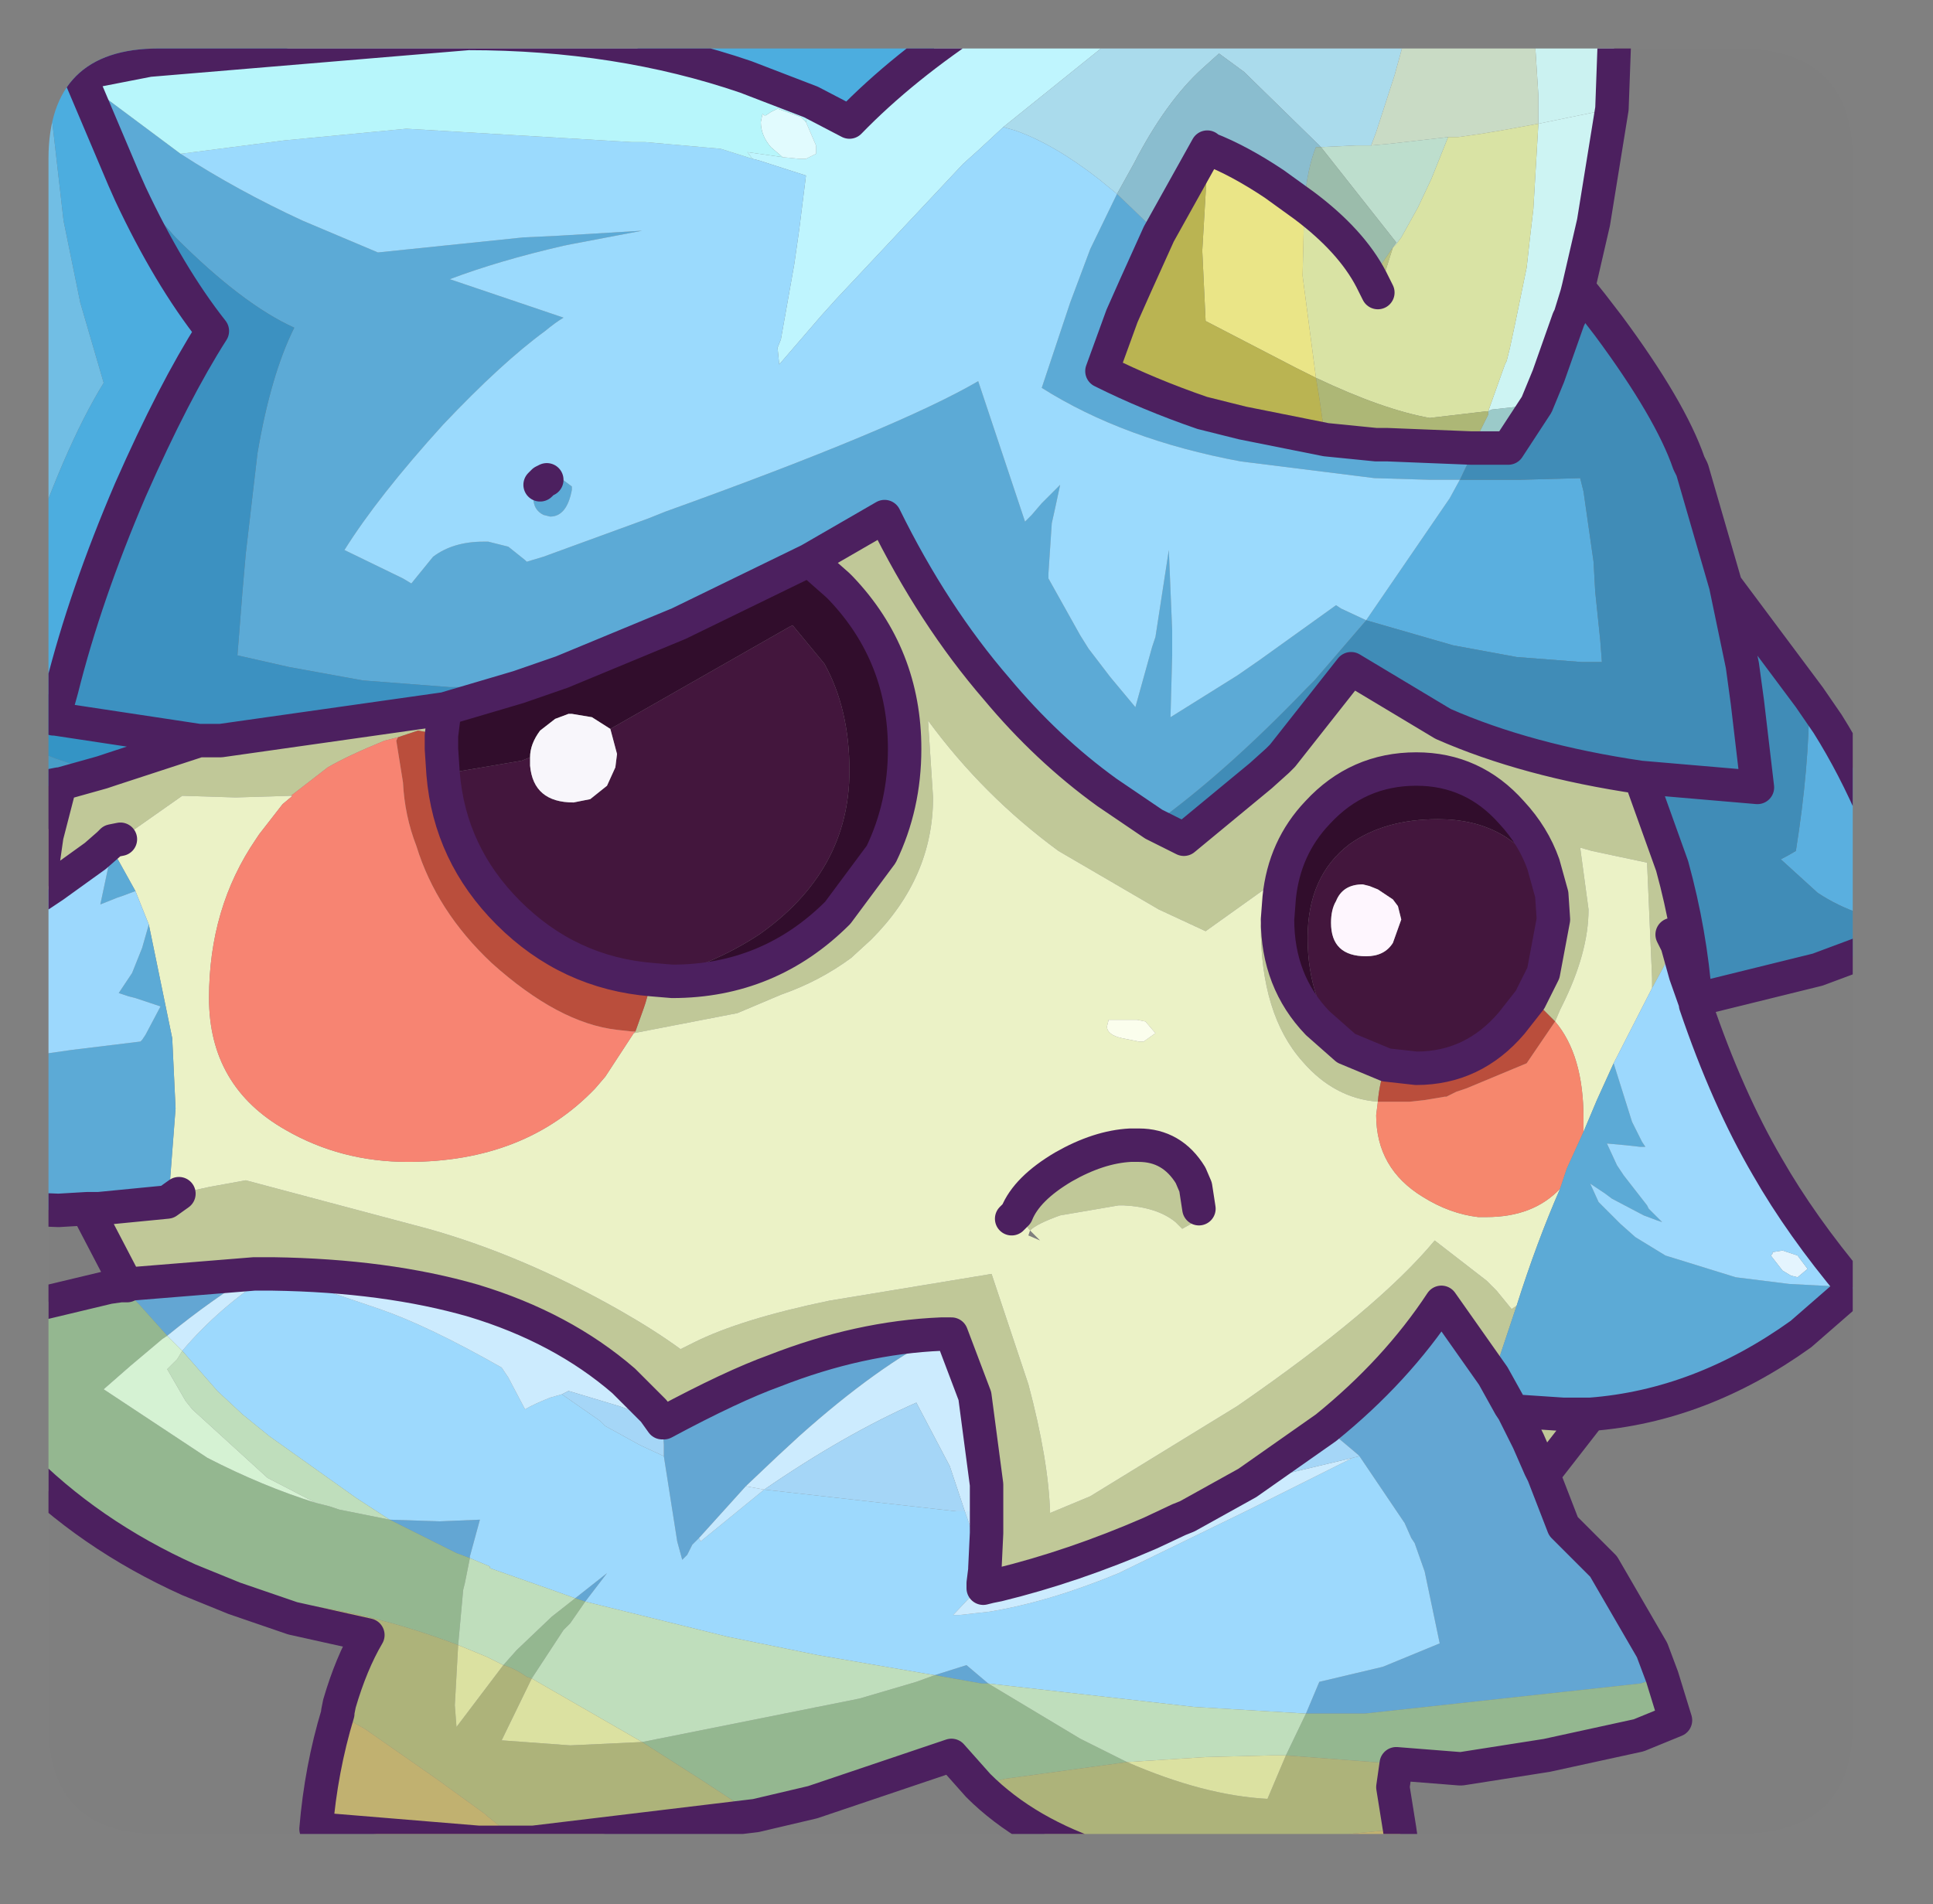 <?xml version="1.0" encoding="UTF-8" standalone="no"?>
<svg xmlns:ffdec="https://www.free-decompiler.com/flash" xmlns:xlink="http://www.w3.org/1999/xlink" ffdec:objectType="frame" height="56.95px" width="57.8px" xmlns="http://www.w3.org/2000/svg">
  <rect width="100%" height="100%" fill="#808080" stroke="none"/>
  <g transform="matrix(1.0, 0.0, 0.0, 1.0, 1.45, 1.45)">
    <clipPath id="clipPath0" transform="matrix(1.0, 0.0, 0.0, 1.0, 0.0, 0.0)">
      <path d="M50.5 0.0 Q53.95 0.0 53.95 3.3 L53.95 50.15 Q53.95 53.4 50.5 53.4 L3.3 53.4 Q0.0 53.4 0.0 50.15 L0.0 3.3 Q0.0 0.0 3.3 0.0 L50.5 0.0" fill="#000000" fill-rule="evenodd" stroke="none"/>
    </clipPath>
    <g clip-path="url(#clipPath0)">
      <use ffdec:characterId="2" height="56.95" transform="matrix(1.0, 0.0, 0.0, 1.0, -1.45, -1.45)" width="57.8" xlink:href="#shape1"/>
    </g>
    <use ffdec:characterId="3" height="53.4" transform="matrix(1.0, 0.0, 0.0, 1.0, 0.0, 0.0)" width="53.95" xlink:href="#shape2"/>
  </g>
  <defs>
    <g id="shape1" transform="matrix(1.0, 0.0, 0.0, 1.0, 1.45, 1.45)">
      <path d="M52.65 19.4 L53.2 20.2 Q54.8 22.75 55.75 26.2 54.1 26.05 52.9 25.25 L51.8 24.25 Q52.0 24.15 52.25 24.0 52.65 21.5 52.65 19.4 M42.2 12.9 L43.05 12.9 44.0 12.9 45.8 12.85 45.9 13.25 46.2 15.35 46.25 16.25 46.4 17.7 46.45 18.35 45.85 18.35 43.9 18.2 42.0 17.85 39.4 17.1 41.9 13.45 42.2 12.9" fill="#5ab0e0" fill-rule="evenodd" stroke="none"/>
      <path d="M45.75 7.15 L46.15 7.65 46.65 8.3 Q48.5 10.8 49.05 12.4 L49.1 12.5 49.15 12.6 50.15 16.05 52.65 19.4 Q52.65 21.5 52.25 24.0 52.0 24.15 51.8 24.25 L52.9 25.25 Q54.1 26.05 55.75 26.2 L55.85 26.45 52.9 27.55 49.25 28.45 Q49.1 26.45 48.55 24.45 L47.6 21.8 Q44.2 21.3 41.7 20.2 L38.95 18.55 36.9 21.15 36.75 21.3 36.25 21.75 33.95 23.65 33.05 23.2 Q35.2 21.65 37.6 19.15 L37.85 18.9 39.4 17.1 42.0 17.85 43.9 18.2 45.85 18.35 46.45 18.35 46.4 17.7 46.25 16.25 46.2 15.35 45.9 13.25 45.8 12.85 44.0 12.9 43.05 12.9 42.2 12.9 42.65 11.95 43.55 11.95 43.65 11.95 44.5 10.65 44.85 9.8 45.45 8.1 45.5 8.0 45.7 7.35 45.75 7.15 M50.15 16.05 L50.65 18.45 50.8 19.55 51.1 22.1 47.6 21.8 51.1 22.1 50.8 19.55 50.65 18.45 50.15 16.05" fill="#408db8" fill-rule="evenodd" stroke="none"/>
      <path d="M49.25 28.45 L49.25 28.55 48.95 27.7 48.7 26.8 48.55 27.0 47.95 28.1 47.95 27.8 47.8 24.35 46.15 24.0 45.8 23.9 46.05 25.75 Q46.05 27.05 45.25 28.65 L45.2 28.75 45.05 29.1 44.85 28.9 44.7 28.75 44.3 28.45 44.7 27.65 45.0 26.05 44.95 25.3 44.7 24.4 Q44.4 23.55 43.75 22.85 42.6 21.55 40.9 21.55 39.15 21.55 37.95 22.85 36.95 23.9 36.8 25.4 L36.75 26.05 Q36.75 27.9 37.95 29.15 L38.8 29.9 40.0 30.4 Q39.8 30.9 39.75 31.5 38.45 31.4 37.5 30.3 36.25 28.9 36.25 26.25 L36.35 25.15 34.6 26.4 33.2 25.75 30.2 24.0 Q27.95 22.35 26.3 20.1 L26.45 22.4 Q26.45 24.8 24.6 26.65 L24.0 27.2 Q23.05 27.9 21.9 28.3 L20.6 28.85 17.5 29.45 17.55 29.4 17.8 28.7 17.85 28.55 18.05 27.85 18.65 27.9 Q21.55 27.9 23.6 25.85 L24.9 24.1 Q25.6 22.65 25.6 20.95 25.6 18.15 23.7 16.15 L23.6 16.05 22.75 15.3 25.0 14.0 Q26.45 16.95 28.35 19.15 29.85 20.95 31.65 22.25 L33.05 23.2 33.95 23.65 36.25 21.75 36.75 21.3 36.9 21.15 38.95 18.55 41.7 20.2 Q44.2 21.3 47.6 21.8 L48.55 24.45 Q49.1 26.45 49.25 28.45 M46.1 40.85 L44.7 42.65 44.6 42.45 44.25 41.65 43.8 40.75 45.3 40.85 45.75 40.85 46.1 40.85 M2.35 37.0 L1.15 34.7 1.5 34.7 3.55 34.5 3.9 34.25 3.55 34.5 3.6 34.3 3.9 34.25 4.8 34.05 5.9 33.85 11.35 35.3 Q14.2 36.1 17.1 37.75 18.15 38.35 18.9 38.9 L19.3 38.7 Q20.7 38.0 23.35 37.45 L28.2 36.65 29.3 39.95 Q29.9 42.2 29.95 43.8 L31.15 43.3 35.55 40.6 Q39.75 37.7 41.45 35.65 L43.0 36.85 43.3 37.15 43.75 37.7 43.9 37.6 43.2 39.7 41.65 37.5 Q40.3 39.55 38.2 41.25 L35.85 42.9 34.05 43.9 33.8 44.0 32.95 44.4 Q30.65 45.4 28.4 45.95 L28.15 46.0 27.95 46.05 27.95 45.9 28.0 45.5 28.0 45.45 28.05 44.4 28.05 43.75 28.05 42.95 27.7 40.3 27.0 38.45 26.7 38.45 Q24.25 38.55 21.7 39.55 20.45 40.0 18.4 41.1 L18.35 41.1 18.1 40.75 17.2 39.85 Q15.35 38.25 12.7 37.45 10.1 36.7 6.7 36.65 L6.65 36.65 6.35 36.65 6.15 36.65 2.45 36.95 2.35 37.0 M-0.3 25.3 L-0.05 23.55 0.35 22.0 1.6 21.65 1.9 21.55 4.5 20.7 5.15 20.7 11.85 19.75 11.75 20.55 11.6 20.5 11.05 20.4 10.45 20.6 10.05 20.7 Q8.95 21.15 8.35 21.5 L7.25 22.35 5.6 22.4 4.0 22.35 2.15 23.65 1.8 23.85 1.8 23.8 1.9 23.7 2.15 23.65 1.9 23.7 1.8 23.8 1.4 24.15 -0.15 25.15 -0.3 25.3 M48.55 26.5 L48.7 26.8 48.55 26.5 M28.95 34.85 Q29.25 34.1 30.35 33.45 31.4 32.85 32.35 32.8 L32.6 32.8 Q33.6 32.8 34.15 33.7 L34.4 34.7 34.45 35.0 34.35 35.05 33.9 35.3 33.7 35.1 Q33.15 34.65 32.15 34.6 L32.0 34.6 30.25 34.9 Q29.55 35.15 29.35 35.35 L28.95 34.85" fill="#c1c999" fill-rule="evenodd" stroke="none"/>
      <path d="M-0.3 25.35 L-0.3 25.3 -0.15 25.15 1.4 24.15 0.15 25.05 -0.3 25.35 M45.05 29.1 L45.2 28.75 45.25 28.65 Q46.05 27.05 46.05 25.75 L45.8 23.9 46.15 24.0 47.8 24.35 47.95 27.8 47.95 28.1 46.8 30.35 46.3 31.45 45.9 32.4 45.9 32.0 Q45.9 30.1 45.05 29.1 M45.2 34.1 Q44.5 35.7 43.9 37.6 L43.75 37.7 43.3 37.15 43.0 36.85 41.45 35.65 Q39.75 37.7 35.55 40.6 L31.15 43.3 29.95 43.8 Q29.9 42.2 29.3 39.95 L28.2 36.65 23.35 37.45 Q20.7 38.0 19.3 38.7 L18.9 38.9 Q18.15 38.35 17.1 37.75 14.2 36.1 11.35 35.3 L5.9 33.85 4.8 34.05 3.9 34.25 3.6 34.3 3.8 31.7 3.7 29.6 3.0 26.2 2.6 25.2 2.1 24.3 1.9 23.95 1.8 23.85 2.15 23.65 4.0 22.35 5.6 22.4 7.25 22.35 7.3 22.35 7.0 22.6 6.3 23.5 6.2 23.65 Q4.8 25.7 4.8 28.4 4.8 31.05 7.1 32.35 8.75 33.3 10.75 33.3 14.25 33.3 16.35 31.1 L16.65 30.75 17.5 29.45 20.6 28.85 21.9 28.3 Q23.05 27.9 24.0 27.2 L24.6 26.65 Q26.45 24.8 26.45 22.4 L26.3 20.1 Q27.95 22.35 30.2 24.0 L33.2 25.75 34.6 26.4 36.35 25.15 36.25 26.25 Q36.25 28.9 37.5 30.3 38.45 31.4 39.75 31.5 L39.7 31.9 Q39.7 33.5 41.1 34.35 41.9 34.85 42.75 34.95 L43.0 34.95 Q44.4 34.95 45.2 34.1 M31.7 29.05 L31.65 29.25 Q31.65 29.5 32.1 29.6 L32.6 29.7 32.75 29.7 33.1 29.45 32.8 29.1 32.55 29.05 32.05 29.05 31.9 29.05 31.7 29.05 M34.15 33.7 Q33.6 32.8 32.6 32.8 L32.35 32.8 Q31.4 32.85 30.35 33.45 29.25 34.1 28.95 34.85 L29.35 35.35 Q29.55 35.15 30.25 34.9 L32.0 34.6 32.15 34.6 Q33.15 34.65 33.7 35.1 L33.9 35.3 34.35 35.05 34.45 35.0 34.4 34.7 34.3 34.05 34.15 33.7 M29.35 35.35 L29.3 35.5 29.65 35.65 29.35 35.35 M28.8 35.0 L28.95 34.85 28.85 34.75 28.8 35.0" fill="#ecf3c7" fill-rule="evenodd" stroke="none"/>
      <path d="M44.3 28.45 L44.7 28.75 44.85 28.9 45.05 29.1 44.2 30.35 42.4 31.1 42.1 31.2 41.8 31.35 41.75 31.35 41.15 31.45 40.7 31.5 40.05 31.5 39.75 31.5 Q39.8 30.9 40.0 30.4 L40.9 30.5 Q42.6 30.5 43.75 29.15 L44.3 28.45 M18.05 27.85 L17.85 28.55 17.8 28.7 17.55 29.4 17.45 29.4 17.0 29.35 Q15.25 29.15 13.25 27.35 11.6 25.8 11.0 23.85 10.65 22.95 10.6 21.95 L10.4 20.7 10.45 20.6 11.05 20.4 11.6 20.5 11.75 20.55 11.75 20.95 11.8 21.7 Q12.0 24.1 13.75 25.85 15.55 27.65 18.05 27.85" fill="#bb4e3c" fill-rule="evenodd" stroke="none"/>
      <path d="M45.9 32.4 L45.4 33.5 45.2 34.1 Q44.4 34.95 43.0 34.95 L42.75 34.95 Q41.9 34.85 41.1 34.35 39.7 33.5 39.7 31.9 L39.75 31.5 40.05 31.5 40.7 31.5 41.15 31.45 41.75 31.35 41.8 31.35 42.1 31.2 42.4 31.1 44.2 30.35 45.05 29.1 Q45.9 30.1 45.9 32.0 L45.9 32.4" fill="#f7886d" fill-rule="evenodd" stroke="none"/>
      <path d="M17.55 29.4 L17.5 29.45 16.65 30.75 16.35 31.1 Q14.25 33.3 10.75 33.3 8.75 33.3 7.1 32.35 4.8 31.05 4.8 28.4 4.8 25.7 6.2 23.65 L6.3 23.5 7.0 22.6 7.3 22.35 7.25 22.35 8.35 21.5 Q8.95 21.15 10.05 20.7 L10.45 20.6 10.4 20.7 10.6 21.95 Q10.65 22.95 11.0 23.85 11.6 25.8 13.25 27.35 15.25 29.15 17.0 29.35 L17.45 29.4 17.55 29.4" fill="#f88572" fill-rule="evenodd" stroke="none"/>
      <path d="M31.7 29.05 L31.9 29.05 32.05 29.05 32.55 29.05 32.8 29.1 33.1 29.45 32.75 29.7 32.6 29.7 32.1 29.6 Q31.65 29.5 31.65 29.25 L31.7 29.05" fill="#fcffee" fill-rule="evenodd" stroke="none"/>
      <path d="M0.55 -0.95 L0.05 -0.8 0.0 -0.15 0.05 1.65 0.45 5.15 0.95 7.6 1.65 10.0 Q0.45 11.95 -0.75 15.55 L-0.95 16.15 -0.95 12.85 -0.05 11.4 -0.95 11.1 -0.95 8.95 -0.75 9.0 Q-0.2 9.0 -0.2 8.45 L-0.25 8.2 -0.5 7.95 -0.75 7.85 -0.95 7.95 -0.95 -0.95 0.55 -0.95 M24.65 -0.95 L24.5 -0.85 24.05 -0.45 22.65 -0.95 24.65 -0.95" fill="#71bfe5" fill-rule="evenodd" stroke="none"/>
      <path d="M-0.95 16.15 L-0.75 15.55 Q0.45 11.95 1.65 10.0 L0.95 7.6 0.45 5.15 0.05 1.65 0.0 -0.15 0.05 -0.8 0.55 -0.95 22.65 -0.95 24.05 -0.45 24.5 -0.85 24.65 -0.95 27.85 -0.95 Q25.55 0.55 23.95 2.2 L22.8 1.6 20.85 0.85 Q17.05 -0.45 12.55 -0.45 L3.0 0.35 0.95 0.75 1.0 0.95 2.25 3.9 2.45 4.35 Q3.6 6.8 4.9 8.45 3.75 10.25 2.45 13.2 1.1 16.35 0.4 19.15 L0.05 19.3 -0.95 19.8 -0.95 16.15" fill="#4caee0" fill-rule="evenodd" stroke="none"/>
      <path d="M-0.95 7.95 L-0.75 7.85 -0.5 7.95 -0.25 8.2 -0.2 8.45 Q-0.2 9.0 -0.75 9.0 L-0.95 8.95 -0.95 7.95 M-0.95 11.1 L-0.05 11.4 -0.95 12.85 -0.95 11.1 M0.35 22.0 L0.3 22.0 -0.95 22.25 -0.95 20.75 -0.65 20.9 0.25 21.25 0.55 21.35 1.6 21.65 0.35 22.0" fill="#479ec9" fill-rule="evenodd" stroke="none"/>
      <path d="M-0.95 19.8 L0.05 19.3 0.4 19.15 0.15 20.05 0.2 20.05 4.5 20.7 1.9 21.55 1.6 21.65 0.55 21.35 0.25 21.25 -0.65 20.9 -0.95 20.75 -0.95 19.8" fill="#3495c6" fill-rule="evenodd" stroke="none"/>
      <path d="M38.8 29.9 L37.95 29.15 Q36.75 27.9 36.75 26.05 L36.8 25.4 Q36.95 23.9 37.95 22.85 39.15 21.55 40.9 21.55 42.6 21.55 43.75 22.85 44.4 23.55 44.7 24.4 L44.95 25.3 44.7 24.8 Q43.7 23.05 41.55 23.05 39.95 23.05 38.9 23.8 37.65 24.75 37.65 26.6 37.65 28.55 38.8 29.9 M22.75 15.3 L23.6 16.05 23.7 16.15 Q25.6 18.15 25.6 20.95 25.6 22.65 24.9 24.1 L23.6 25.85 Q21.55 27.9 18.65 27.9 L18.05 27.85 Q19.8 27.45 21.25 26.5 23.95 24.6 23.95 21.6 23.95 19.75 23.2 18.4 L22.25 17.25 22.15 17.3 16.8 20.35 16.25 20.0 15.65 19.9 15.55 19.9 15.15 20.05 14.7 20.4 Q14.4 20.8 14.4 21.2 L14.15 21.3 11.8 21.7 11.75 20.95 11.75 20.55 11.85 19.75 14.05 19.1 15.35 18.65 18.85 17.2 22.75 15.3" fill="#310d2c" fill-rule="evenodd" stroke="none"/>
      <path d="M38.8 29.9 Q37.65 28.55 37.65 26.6 37.65 24.75 38.9 23.8 39.95 23.05 41.55 23.05 43.7 23.05 44.7 24.8 L44.95 25.3 45.0 26.05 44.7 27.65 44.3 28.45 43.75 29.15 Q42.6 30.5 40.9 30.5 L40.0 30.4 38.8 29.9 M16.8 20.35 L22.15 17.3 22.25 17.25 23.2 18.4 Q23.95 19.75 23.95 21.6 23.95 24.6 21.25 26.5 19.8 27.45 18.05 27.85 15.55 27.65 13.75 25.85 12.0 24.1 11.8 21.7 L14.15 21.3 14.4 21.2 14.4 21.25 14.4 21.45 Q14.5 22.55 15.7 22.55 L16.2 22.45 16.7 22.05 16.95 21.5 17.0 21.1 16.8 20.35 M40.2 25.45 L39.75 25.15 39.5 25.05 39.3 25.0 Q38.7 25.0 38.5 25.5 38.35 25.75 38.35 26.15 38.35 27.15 39.4 27.15 39.95 27.15 40.2 26.75 L40.45 26.05 40.35 25.65 40.2 25.45" fill="#43163d" fill-rule="evenodd" stroke="none"/>
      <path d="M16.8 20.35 L17.0 21.1 16.95 21.5 16.7 22.05 16.2 22.45 15.7 22.55 Q14.5 22.55 14.4 21.45 L14.4 21.25 14.4 21.2 Q14.4 20.8 14.7 20.4 L15.15 20.05 15.55 19.9 15.65 19.9 16.25 20.0 16.8 20.35" fill="#f9f7fc" fill-rule="evenodd" stroke="none"/>
      <path d="M40.2 25.45 L40.35 25.65 40.45 26.05 40.2 26.75 Q39.95 27.15 39.4 27.15 38.35 27.15 38.35 26.15 38.35 25.75 38.5 25.5 38.7 25.0 39.3 25.0 L39.5 25.05 39.75 25.15 40.2 25.45" fill="#fff7ff" fill-rule="evenodd" stroke="none"/>
      <path d="M22.8 1.6 L23.95 2.2 Q25.55 0.55 27.85 -0.95 L32.65 -0.95 28.55 2.35 27.85 3.0 27.35 3.45 23.55 7.5 23.1 8.0 21.85 9.45 21.8 8.95 21.9 8.7 22.3 6.45 22.45 5.4 22.65 3.8 21.25 3.35 21.05 3.3 20.9 3.1 21.95 3.25 22.45 3.3 22.65 3.3 22.95 3.15 22.95 2.9 22.65 2.2 22.7 1.95 22.8 1.6" fill="#c0f6ff" fill-rule="evenodd" stroke="none"/>
      <path d="M44.55 2.25 L44.55 1.4 44.4 -0.95 46.85 -0.95 46.75 1.8 44.55 2.25" fill="#ccf3f2" fill-rule="evenodd" stroke="none"/>
      <path d="M40.75 -0.95 L40.65 -0.65 40.25 0.8 39.7 2.5 39.55 2.9 39.1 2.9 38.05 2.95 38.0 2.9 35.75 0.7 35.0 0.15 34.5 0.6 Q33.4 1.6 32.45 3.45 L31.95 4.35 31.4 3.9 Q30.05 2.85 28.9 2.45 L28.55 2.35 32.65 -0.95 40.75 -0.95" fill="#abdced" fill-rule="evenodd" stroke="none"/>
      <path d="M39.55 2.9 L39.7 2.5 40.25 0.8 40.65 -0.65 40.75 -0.95 44.4 -0.95 44.55 1.4 44.55 2.25 43.45 2.45 42.85 2.55 42.15 2.65 41.85 2.65 40.1 2.85 39.55 2.9" fill="#cadcc6" fill-rule="evenodd" stroke="none"/>
      <path d="M46.75 1.8 L46.2 5.2 45.75 7.15 45.7 7.35 45.5 8.0 45.45 8.1 44.85 9.8 44.5 10.65 43.15 10.8 43.05 10.85 43.55 9.45 43.6 9.35 43.7 8.95 43.85 8.25 44.2 6.55 44.3 5.65 44.4 4.8 44.55 2.25 46.75 1.8" fill="#cef5f4" fill-rule="evenodd" stroke="none"/>
      <path d="M41.85 2.65 L42.15 2.65 42.85 2.55 43.45 2.45 44.55 2.25 44.4 4.8 44.3 5.65 44.2 6.55 43.85 8.25 43.7 8.95 43.6 9.35 43.55 9.45 43.05 10.85 43.0 10.85 41.3 11.05 Q39.9 10.8 37.9 9.85 L37.5 6.8 37.55 4.7 Q38.95 5.75 39.55 6.9 L39.75 7.3 39.9 6.9 40.2 5.95 40.3 5.85 40.45 5.65 40.95 4.75 41.35 3.9 41.85 2.65" fill="#dae4a5" fill-rule="evenodd" stroke="none"/>
      <path d="M39.55 2.9 L40.1 2.85 41.85 2.65 41.35 3.9 40.95 4.75 40.45 5.65 40.3 5.85 40.2 5.95 40.3 5.8 38.05 2.95 39.1 2.9 39.55 2.9" fill="#bedfce" fill-rule="evenodd" stroke="none"/>
      <path d="M42.65 11.95 L42.55 11.95 43.05 10.95 43.05 10.85 43.15 10.8 44.5 10.65 43.65 11.95 43.55 11.95 42.65 11.95" fill="#9ccbca" fill-rule="evenodd" stroke="none"/>
      <path d="M2.25 3.9 L1.0 0.95 3.95 3.15 Q5.65 4.25 7.6 5.15 L9.85 6.1 14.2 5.65 15.25 5.6 17.75 5.45 15.65 5.85 15.4 5.9 Q13.45 6.35 12.0 6.9 L15.4 8.05 Q15.15 8.2 14.85 8.45 13.55 9.4 11.8 11.25 9.85 13.4 8.85 15.0 L10.6 15.85 10.85 16.0 11.5 15.2 Q12.1 14.75 13.0 14.75 L13.15 14.75 13.75 14.9 14.25 15.3 14.3 15.35 14.8 15.2 17.95 14.05 18.45 13.85 Q25.4 11.35 27.8 9.95 L29.2 14.15 29.4 13.95 29.7 13.6 30.25 13.05 30.1 13.75 30.0 14.2 29.9 15.7 29.9 15.85 30.85 17.55 31.1 17.95 31.75 18.8 32.5 19.7 33.0 17.9 33.1 17.6 33.5 15.0 33.6 17.4 33.6 18.15 33.55 20.0 35.55 18.75 36.2 18.3 38.5 16.65 38.65 16.75 39.4 17.1 37.85 18.9 37.6 19.15 Q35.2 21.65 33.05 23.2 L31.65 22.25 Q29.85 20.95 28.35 19.15 26.45 16.95 25.0 14.0 L22.75 15.3 18.85 17.2 15.35 18.65 14.05 19.1 12.95 19.1 12.0 19.1 9.4 18.9 7.2 18.5 5.65 18.15 5.8 16.25 5.9 15.1 6.25 12.1 Q6.65 9.75 7.35 8.35 5.8 7.65 3.8 5.65 L2.25 3.9 M53.95 37.05 L53.95 37.1 52.4 38.45 Q49.4 40.6 46.1 40.85 L45.75 40.85 45.3 40.85 43.8 40.75 43.7 40.6 43.2 39.7 43.9 37.6 Q44.5 35.7 45.2 34.1 L45.4 33.5 45.9 32.4 46.3 31.45 46.8 30.35 47.35 32.1 47.5 32.4 47.65 32.7 47.75 32.85 47.6 32.85 47.15 32.8 46.6 32.75 46.9 33.4 47.1 33.7 47.8 34.6 47.85 34.7 48.25 35.1 48.1 35.05 47.7 34.9 46.75 34.4 46.55 34.25 46.1 33.95 46.35 34.5 46.4 34.55 46.55 34.7 47.0 35.15 47.45 35.55 48.35 36.1 50.45 36.75 52.05 36.95 53.95 37.05 M1.15 34.7 L0.3 34.75 -0.95 34.7 -0.95 30.05 -0.2 30.05 0.0 30.05 0.7 29.95 2.75 29.7 2.8 29.65 2.9 29.5 3.35 28.65 2.6 28.4 2.4 28.35 2.1 28.25 2.5 27.65 2.8 26.9 3.0 26.2 3.7 29.6 3.8 31.7 3.6 34.3 3.55 34.5 1.5 34.7 1.15 34.7 M42.55 11.95 L42.65 11.95 42.2 12.9 41.3 12.9 39.65 12.85 35.65 12.35 Q32.15 11.7 29.7 10.15 L30.55 7.6 31.15 6.0 31.95 4.35 33.2 5.55 32.5 7.1 32.1 8.0 31.5 9.65 Q32.9 10.35 34.5 10.9 L35.7 11.2 38.2 11.7 39.7 11.85 39.8 11.85 40.05 11.85 42.55 11.95 M1.9 23.95 L2.1 24.3 2.6 25.2 2.2 25.35 2.05 25.4 1.55 25.6 1.9 23.95 M14.9 12.9 L14.95 12.9 15.25 12.8 15.65 13.1 15.65 13.2 Q15.5 14.0 15.0 14.0 L14.8 13.95 Q14.5 13.8 14.5 13.45 L14.7 13.05 14.8 12.95 14.9 12.9" fill="#5cabd7" fill-rule="evenodd" stroke="none"/>
      <path d="M37.9 9.85 Q39.9 10.8 41.3 11.05 L43.0 10.85 43.05 10.85 43.05 10.95 42.55 11.95 40.05 11.85 39.8 11.85 39.7 11.85 38.2 11.7 38.1 11.15 38.0 10.45 37.9 9.85" fill="#aeb876" fill-rule="evenodd" stroke="none"/>
      <path d="M31.95 4.35 L32.45 3.45 Q33.4 1.6 34.5 0.6 L35.0 0.15 35.75 0.7 38.0 2.9 38.05 2.95 37.9 2.95 Q37.65 3.55 37.55 4.6 L37.55 4.7 36.65 4.05 Q35.6 3.35 34.7 3.0 L34.65 2.95 33.2 5.55 31.95 4.35" fill="#8bbed0" fill-rule="evenodd" stroke="none"/>
      <path d="M37.55 4.7 L37.5 6.8 37.9 9.85 37.3 9.55 34.6 8.15 34.5 6.05 34.65 3.5 34.7 3.0 Q35.6 3.35 36.65 4.05 L37.55 4.7" fill="#ebe688" fill-rule="evenodd" stroke="none"/>
      <path d="M39.55 6.9 Q38.95 5.75 37.55 4.7 L37.55 4.6 Q37.65 3.55 37.9 2.95 L38.05 2.95 40.3 5.8 40.2 5.95 39.55 6.9" fill="#9cbdac" fill-rule="evenodd" stroke="none"/>
      <path d="M38.2 11.7 L35.7 11.2 34.5 10.9 Q32.9 10.35 31.5 9.65 L32.1 8.0 32.5 7.1 33.2 5.55 34.65 2.95 34.7 3.0 34.65 3.5 34.5 6.05 34.6 8.15 37.3 9.55 37.9 9.85 38.0 10.45 38.1 11.15 38.2 11.7" fill="#bbb552" fill-rule="evenodd" stroke="none"/>
      <path d="M28.55 2.35 L28.9 2.45 Q30.05 2.85 31.4 3.9 L31.95 4.35 31.15 6.0 30.55 7.6 29.7 10.15 Q32.15 11.7 35.65 12.35 L39.65 12.85 41.3 12.9 42.2 12.9 41.9 13.45 39.4 17.1 38.65 16.75 38.5 16.65 36.2 18.3 35.55 18.75 33.55 20.0 33.6 18.15 33.6 17.4 33.5 15.0 33.1 17.6 33.0 17.9 32.5 19.7 31.75 18.8 31.1 17.95 30.85 17.55 29.9 15.85 29.9 15.7 30.0 14.2 30.1 13.75 30.25 13.05 29.7 13.6 29.4 13.95 29.2 14.15 27.8 9.95 Q25.4 11.35 18.45 13.85 L17.95 14.05 14.8 15.2 14.3 15.35 14.25 15.3 13.75 14.9 13.15 14.75 13.0 14.75 Q12.1 14.75 11.5 15.2 L10.85 16.0 10.6 15.85 8.85 15.0 Q9.85 13.4 11.8 11.25 13.55 9.4 14.85 8.45 15.15 8.2 15.4 8.05 L12.0 6.9 Q13.45 6.35 15.4 5.9 L15.65 5.85 17.75 5.45 15.25 5.6 14.2 5.65 9.85 6.1 7.6 5.15 Q5.65 4.25 3.95 3.15 L7.05 2.75 10.7 2.4 17.45 2.8 17.85 2.8 20.1 3.0 21.05 3.3 21.25 3.35 22.65 3.8 22.45 5.4 22.3 6.45 21.9 8.7 21.8 8.95 21.85 9.45 23.1 8.0 23.55 7.5 27.35 3.45 27.85 3.0 28.55 2.35 M14.7 13.05 L14.5 13.45 Q14.5 13.8 14.8 13.95 L15.0 14.0 Q15.5 14.0 15.65 13.2 L15.65 13.1 15.25 12.8 14.95 12.9 14.9 12.9 14.8 12.95 14.7 13.05" fill="#9cdbfe" fill-rule="evenodd" stroke="none"/>
      <path d="M40.2 5.95 L39.9 6.9 39.75 7.3 39.55 6.9 40.2 5.95" fill="#bac483" fill-rule="evenodd" stroke="none"/>
      <path d="M21.95 3.25 L21.6 2.95 Q21.3 2.6 21.3 2.2 L21.35 1.95 21.4 2.0 21.45 2.0 21.6 1.9 21.8 1.8 22.5 2.05 22.65 2.2 22.95 2.9 22.95 3.15 22.65 3.3 22.45 3.3 21.95 3.25" fill="#e2fcff" fill-rule="evenodd" stroke="none"/>
      <path d="M1.0 0.95 L0.95 0.75 3.0 0.35 12.55 -0.45 Q17.05 -0.45 20.85 0.85 L22.8 1.6 22.7 1.95 22.65 2.2 22.5 2.05 21.8 1.8 21.6 1.9 21.45 2.0 21.4 2.0 21.35 1.95 21.3 2.2 Q21.3 2.6 21.6 2.95 L21.95 3.25 20.9 3.1 21.05 3.3 20.1 3.0 17.85 2.8 17.45 2.8 10.7 2.4 7.05 2.75 3.95 3.15 1.0 0.95" fill="#b8f7fc" fill-rule="evenodd" stroke="none"/>
      <path d="M0.4 19.15 Q1.1 16.35 2.45 13.2 3.75 10.25 4.9 8.45 3.6 6.8 2.45 4.35 L2.25 3.9 3.8 5.65 Q5.8 7.65 7.35 8.35 6.65 9.75 6.25 12.1 L5.9 15.1 5.8 16.25 5.65 18.15 7.2 18.5 9.4 18.9 12.0 19.1 12.95 19.1 14.05 19.1 11.85 19.75 5.15 20.7 4.5 20.7 0.2 20.05 0.15 20.05 0.4 19.15" fill="#3c92c2" fill-rule="evenodd" stroke="none"/>
      <path d="M51.85 36.55 L51.5 36.1 51.55 36.05 51.55 36.0 51.85 35.95 52.3 36.1 52.6 36.5 52.3 36.75 52.1 36.7 51.85 36.55" fill="#e5f5ff" fill-rule="evenodd" stroke="none"/>
      <path d="M49.25 28.55 L49.25 28.6 Q50.2 31.4 51.4 33.45 52.4 35.2 53.95 37.05 L52.05 36.95 50.45 36.75 48.35 36.1 47.45 35.55 47.0 35.15 46.55 34.7 46.4 34.55 46.35 34.5 46.1 33.95 46.55 34.25 46.75 34.4 47.7 34.9 48.1 35.05 48.25 35.1 47.85 34.7 47.8 34.6 47.1 33.7 46.9 33.4 46.6 32.75 47.15 32.8 47.6 32.85 47.75 32.85 47.65 32.7 47.5 32.4 47.35 32.1 46.8 30.35 47.95 28.1 48.55 27.0 48.7 26.8 48.95 27.7 49.25 28.55 M-0.95 30.05 L-0.95 25.7 -0.3 25.35 0.15 25.05 1.4 24.15 1.8 23.8 1.8 23.85 1.9 23.95 1.55 25.6 2.05 25.4 2.2 25.35 2.6 25.2 3.0 26.2 2.8 26.9 2.5 27.65 2.1 28.25 2.4 28.35 2.6 28.4 3.35 28.65 2.9 29.5 2.8 29.65 2.75 29.7 0.7 29.95 0.0 30.05 -0.2 30.05 -0.95 30.05 M51.85 36.55 L52.1 36.7 52.3 36.75 52.6 36.5 52.3 36.1 51.85 35.95 51.55 36.0 51.55 36.05 51.5 36.1 51.85 36.55" fill="#9dd9fe" fill-rule="evenodd" stroke="none"/>
      <path d="M44.7 42.65 L45.3 44.2 46.5 45.4 47.95 47.9 48.25 48.7 47.6 48.9 39.35 49.8 37.6 49.8 38.0 48.85 39.9 48.4 41.6 47.7 41.15 45.55 40.85 44.7 40.75 44.55 40.55 44.1 39.2 42.1 39.15 42.05 38.2 41.25 Q40.3 39.55 41.65 37.5 L43.2 39.7 43.7 40.6 43.8 40.75 44.25 41.65 44.6 42.45 44.7 42.65 M2.15 37.0 L2.35 37.0 2.45 36.95 6.15 36.65 Q4.9 37.4 3.55 38.5 L2.7 37.55 2.55 37.4 2.15 37.0 M19.45 44.55 L19.25 44.75 19.1 45.05 18.95 45.2 18.8 44.65 18.4 42.1 18.4 41.75 18.35 41.1 18.4 41.1 Q20.45 40.0 21.7 39.55 24.25 38.55 26.7 38.45 24.8 39.4 22.45 41.5 L21.8 42.1 20.85 43.0 19.45 44.55 M10.2 44.0 L11.7 44.05 12.9 44.0 12.6 45.1 12.6 45.15 12.2 45.0 10.2 44.0 M15.75 46.35 L16.7 45.6 16.05 46.45 15.75 46.35 M26.5 48.65 L27.45 48.35 28.1 48.9 27.9 48.9 26.5 48.65" fill="#63a7d4" fill-rule="evenodd" stroke="none"/>
      <path d="M39.2 42.1 L40.55 44.1 40.75 44.55 40.85 44.7 41.15 45.55 41.6 47.7 39.9 48.4 38.0 48.85 37.6 49.8 34.25 49.6 28.1 48.9 27.45 48.35 26.5 48.65 26.2 48.6 23.0 48.05 20.3 47.5 16.05 46.45 16.7 45.6 15.75 46.35 15.05 46.1 13.2 45.45 13.2 45.4 12.6 45.15 12.6 45.1 12.9 44.0 11.7 44.05 10.2 44.0 9.2 43.35 6.6 41.5 5.8 40.85 5.05 40.15 4.0 38.95 Q5.1 37.65 6.65 36.65 L7.1 36.75 9.9 37.7 Q11.35 38.2 13.55 39.45 L13.75 39.75 14.25 40.7 Q14.5 40.55 15.0 40.35 L15.35 40.25 16.5 41.05 16.65 41.2 17.65 41.75 17.75 41.8 18.4 42.1 18.8 44.65 18.95 45.2 19.1 45.05 19.25 44.75 19.45 44.55 19.5 44.65 21.4 43.1 27.15 43.75 27.4 43.75 28.0 45.45 28.0 45.5 27.95 45.9 27.1 46.8 27.05 46.85 27.25 46.85 28.15 46.75 Q29.95 46.45 32.0 45.6 L35.9 43.7 39.0 42.15 39.2 42.1" fill="#9edafe" fill-rule="evenodd" stroke="none"/>
      <path d="M48.25 48.7 L48.65 50.0 47.55 50.45 44.8 51.05 42.25 51.45 37.0 51.05 37.6 49.8 39.35 49.8 47.6 48.9 48.25 48.7 M27.8 51.95 L27.0 51.05 22.85 52.45 21.15 52.85 19.55 51.8 17.75 50.65 24.25 49.35 25.95 48.85 26.5 48.65 27.9 48.9 28.1 48.9 30.85 50.55 32.25 51.25 28.6 51.75 27.8 51.95 M5.55 46.35 L4.2 45.8 Q1.2 44.45 -0.95 42.25 L-0.95 37.75 -0.5 37.6 1.8 37.05 2.15 37.0 2.55 37.4 2.7 37.55 3.55 38.5 3.4 38.6 2.45 39.4 1.65 40.1 4.75 42.15 Q6.4 43.0 8.0 43.5 L8.4 43.6 8.7 43.7 10.2 44.0 12.2 45.0 12.6 45.15 12.45 45.9 12.4 46.1 12.25 47.75 Q9.75 46.8 7.3 46.5 L5.55 46.35 M13.6 48.35 L14.0 47.9 15.05 46.9 15.75 46.35 16.05 46.45 15.6 47.1 15.4 47.3 14.45 48.75 14.3 48.7 Q13.95 48.45 13.6 48.35" fill="#95b891" fill-rule="evenodd" stroke="none"/>
      <path d="M39.0 42.15 L35.9 43.7 32.0 45.6 Q29.95 46.45 28.15 46.75 L27.25 46.85 27.05 46.85 27.1 46.8 27.95 45.9 27.95 46.05 28.15 46.0 28.4 45.95 Q30.65 45.4 32.95 44.4 L33.8 44.0 34.05 43.9 35.85 42.9 39.0 42.15 M15.35 40.25 L15.0 40.35 Q14.5 40.55 14.25 40.7 L13.75 39.75 13.55 39.45 Q11.35 38.2 9.9 37.7 L7.1 36.75 6.65 36.65 Q5.1 37.65 4.0 38.95 L3.55 38.5 Q4.9 37.4 6.15 36.65 L6.35 36.65 6.65 36.65 6.7 36.65 Q10.1 36.7 12.7 37.45 15.35 38.25 17.2 39.85 L18.1 40.75 18.05 40.95 17.05 40.6 15.55 40.15 15.35 40.25 M26.7 38.45 L27.0 38.45 27.7 40.3 28.05 42.95 28.05 43.75 27.4 43.75 26.95 42.4 25.95 40.5 Q23.8 41.45 21.4 43.1 L20.85 43.0 21.8 42.1 22.45 41.5 Q24.8 39.4 26.7 38.45" fill="#cdecff" fill-rule="evenodd" stroke="none"/>
      <path d="M4.0 38.95 L5.05 40.15 5.8 40.85 6.6 41.5 9.2 43.35 10.2 44.0 8.7 43.7 8.4 43.6 8.0 43.5 6.55 42.75 4.3 40.7 4.1 40.45 3.55 39.5 3.85 39.2 4.0 38.95 M12.6 45.15 L13.2 45.4 13.2 45.45 15.05 46.1 15.75 46.35 15.05 46.9 14.0 47.9 13.6 48.35 13.1 48.1 12.25 47.75 12.4 46.1 12.45 45.9 12.6 45.15 M16.05 46.45 L20.3 47.5 23.0 48.05 26.2 48.6 26.5 48.65 25.95 48.85 24.25 49.35 17.75 50.65 14.45 48.75 15.4 47.3 15.6 47.1 16.05 46.45 M28.1 48.9 L34.25 49.6 37.6 49.8 37.0 51.05 36.55 51.05 34.6 51.1 32.25 51.25 30.85 50.55 28.1 48.9" fill="#c0dfbd" fill-rule="evenodd" stroke="none"/>
      <path d="M8.0 43.5 Q6.4 43.0 4.75 42.15 L1.65 40.1 2.45 39.4 3.4 38.6 3.55 38.5 4.0 38.95 3.85 39.2 3.55 39.5 4.1 40.45 4.3 40.7 6.55 42.75 8.0 43.5" fill="#d6f3d4" fill-rule="evenodd" stroke="none"/>
      <path d="M42.25 51.45 L42.2 51.45 40.3 51.3 40.2 52.0 40.4 53.25 35.85 53.7 35.5 53.7 35.2 53.75 31.6 54.15 Q29.25 53.4 27.8 51.95 L28.6 51.75 32.25 51.25 Q34.55 52.25 36.45 52.35 L37.0 51.05 42.25 51.45 M21.15 52.85 L14.5 53.65 14.15 53.65 13.6 53.25 13.1 52.85 13.05 52.8 11.6 51.75 9.45 50.25 8.65 49.8 8.65 49.75 8.7 49.5 Q9.05 48.3 9.55 47.45 L7.3 46.95 5.55 46.35 7.3 46.5 Q9.75 46.8 12.25 47.75 L12.15 49.55 12.2 50.2 13.6 48.35 Q13.95 48.45 14.3 48.7 L14.45 48.75 13.55 50.6 15.6 50.75 17.75 50.65 19.55 51.8 21.15 52.85" fill="#aeb47a" fill-rule="evenodd" stroke="none"/>
      <path d="M39.2 42.1 L39.0 42.15 35.85 42.9 38.2 41.25 39.15 42.05 39.2 42.1 M27.4 43.75 L27.15 43.75 21.4 43.1 Q23.8 41.45 25.95 40.5 L26.95 42.4 27.4 43.75 M18.4 42.1 L17.75 41.8 17.65 41.75 16.65 41.2 16.5 41.05 15.35 40.25 15.55 40.15 17.05 40.6 18.05 40.95 18.1 40.75 18.35 41.1 18.4 41.75 18.4 42.1" fill="#a6d7f8" fill-rule="evenodd" stroke="none"/>
      <path d="M14.45 48.75 L17.75 50.65 15.6 50.75 13.55 50.6 14.45 48.75 M32.25 51.25 L34.6 51.1 36.55 51.05 37.0 51.05 36.45 52.35 Q34.55 52.25 32.25 51.25 M12.25 47.75 L13.1 48.1 13.6 48.35 12.2 50.2 12.15 49.55 12.25 47.75" fill="#dce2a2" fill-rule="evenodd" stroke="none"/>
      <path d="M28.0 45.45 L27.4 43.75 28.05 43.75 28.05 44.4 28.0 45.45 M21.4 43.1 L19.5 44.65 19.45 44.55 20.85 43.0 21.4 43.1" fill="#c6e9ff" fill-rule="evenodd" stroke="none"/>
      <path d="M40.4 53.25 L40.45 53.6 40.65 55.0 40.0 55.0 35.5 54.85 31.95 54.2 31.6 54.15 35.2 53.75 35.5 53.7 35.85 53.7 40.4 53.25 M14.15 53.65 L13.05 53.65 12.85 53.65 8.0 53.25 Q8.15 51.45 8.65 49.8 L9.45 50.25 11.6 51.75 13.05 52.8 13.1 52.85 13.6 53.25 14.15 53.65" fill="#c2b270" fill-rule="evenodd" stroke="none"/>
      <path d="M0.4 19.15 Q1.1 16.35 2.45 13.2 3.75 10.25 4.9 8.45 3.6 6.8 2.45 4.35 L2.25 3.9 1.0 0.95 0.95 0.75 3.0 0.35 12.55 -0.45 Q17.05 -0.45 20.85 0.85 L22.8 1.6 23.95 2.2 Q25.55 0.55 27.85 -0.95 M46.75 1.8 L46.2 5.2 45.75 7.15 46.15 7.65 46.65 8.3 Q48.5 10.8 49.05 12.4 L49.1 12.5 49.15 12.6 50.15 16.05 52.65 19.4 53.2 20.2 Q54.8 22.75 55.75 26.2 L55.85 26.45 52.9 27.55 49.25 28.45 49.25 28.55 49.25 28.6 Q50.2 31.4 51.4 33.45 52.4 35.2 53.95 37.05 L53.95 37.1 52.4 38.45 Q49.4 40.6 46.1 40.85 L44.7 42.65 45.3 44.2 46.5 45.4 47.95 47.9 48.25 48.7 48.65 50.0 47.55 50.45 44.8 51.05 42.25 51.45 42.2 51.45 40.3 51.3 40.2 52.0 40.4 53.25 40.45 53.6 40.65 55.0 40.0 55.0 35.5 54.85 31.95 54.2 31.6 54.15 Q29.25 53.4 27.8 51.95 L27.0 51.05 22.85 52.45 21.15 52.85 14.5 53.65 14.15 53.65 13.05 53.65 12.85 53.65 8.0 53.25 Q8.15 51.45 8.65 49.8 L8.65 49.75 8.7 49.5 Q9.05 48.3 9.55 47.45 L7.3 46.95 5.55 46.35 4.2 45.8 Q1.2 44.45 -0.95 42.25 M-0.95 37.75 L-0.5 37.6 1.8 37.05 2.15 37.0 2.35 37.0 1.15 34.7 0.3 34.75 -0.95 34.7 M-0.95 25.7 L-0.3 25.35 -0.3 25.3 -0.05 23.55 0.35 22.0 0.3 22.0 -0.95 22.25 M39.75 7.3 L39.55 6.9 Q38.95 5.75 37.55 4.7 L36.65 4.05 Q35.6 3.35 34.7 3.0 L34.65 2.95 33.2 5.55 32.5 7.1 32.1 8.0 31.5 9.65 Q32.9 10.35 34.5 10.9 L35.7 11.2 38.2 11.7 39.7 11.85 39.8 11.85 40.05 11.85 42.55 11.95 42.65 11.95 43.55 11.95 43.65 11.95 44.5 10.65 44.85 9.8 45.45 8.1 45.5 8.0 45.7 7.35 45.75 7.15 M46.75 1.8 L46.85 -0.95 M33.05 23.2 L33.95 23.65 36.25 21.75 36.75 21.3 36.9 21.15 38.95 18.55 41.7 20.2 Q44.2 21.3 47.6 21.8 L51.1 22.1 50.8 19.55 50.65 18.45 50.15 16.05 M44.95 25.3 L44.7 24.4 Q44.4 23.55 43.75 22.85 42.6 21.55 40.9 21.55 39.15 21.55 37.95 22.85 36.95 23.9 36.8 25.4 L36.75 26.05 Q36.75 27.9 37.95 29.15 L38.8 29.9 40.0 30.4 40.9 30.5 Q42.6 30.5 43.75 29.15 L44.3 28.45 44.7 27.65 45.0 26.05 44.95 25.3 M48.7 26.8 L48.55 26.5 M49.25 28.45 Q49.1 26.45 48.55 24.45 L47.6 21.8 M49.25 28.55 L48.95 27.7 48.7 26.8 M43.2 39.7 L43.7 40.6 43.8 40.75 45.3 40.85 45.75 40.85 46.1 40.85 M3.9 34.25 L3.55 34.5 1.5 34.7 1.15 34.7 M43.8 40.75 L44.25 41.65 44.6 42.45 44.7 42.65 M38.2 41.25 Q40.3 39.55 41.65 37.5 L43.2 39.7 M27.95 45.9 L28.0 45.5 28.0 45.45 28.05 44.4 28.05 43.75 28.05 42.95 27.7 40.3 27.0 38.45 26.7 38.45 Q24.25 38.55 21.7 39.55 20.45 40.0 18.4 41.1 L18.35 41.1 18.1 40.75 17.2 39.85 Q15.35 38.25 12.7 37.45 10.1 36.7 6.7 36.65 L6.65 36.65 6.35 36.65 6.15 36.65 2.45 36.95 2.35 37.0 M33.05 23.2 L31.65 22.25 Q29.85 20.95 28.35 19.15 26.45 16.95 25.0 14.0 L22.75 15.3 23.6 16.05 23.7 16.15 Q25.6 18.15 25.6 20.95 25.6 22.65 24.9 24.1 L23.6 25.85 Q21.55 27.9 18.65 27.9 L18.05 27.85 Q15.55 27.65 13.75 25.85 12.0 24.1 11.8 21.7 L11.75 20.95 11.75 20.55 11.85 19.75 5.15 20.7 4.5 20.7 1.9 21.55 1.6 21.65 0.35 22.0 M14.05 19.1 L15.35 18.65 18.85 17.2 22.75 15.3 M4.5 20.7 L0.2 20.05 0.15 20.05 0.4 19.15 M1.8 23.8 L1.9 23.7 2.15 23.65 M1.4 24.15 L1.8 23.8 M14.9 12.9 L14.8 12.95 14.7 13.05 M14.05 19.1 L11.85 19.75 M28.95 34.85 Q29.25 34.1 30.35 33.45 31.4 32.85 32.35 32.8 L32.6 32.8 Q33.6 32.8 34.15 33.7 L34.3 34.05 34.4 34.7 M28.95 34.85 L28.8 35.0 M27.95 45.9 L27.95 46.05 28.15 46.0 28.4 45.95 Q30.65 45.4 32.95 44.4 L33.8 44.0 34.05 43.9 35.85 42.9 38.2 41.25 M-0.3 25.35 L0.15 25.05 1.4 24.15" fill="none" stroke="#4c205f" stroke-linecap="round" stroke-linejoin="round" stroke-width="1.0"/>
    </g>
    <g id="shape2" transform="matrix(1.0, 0.0, 0.0, 1.0, 0.0, 0.0)">
      <path d="M50.5 0.0 Q53.95 0.0 53.95 3.3 L53.95 50.15 Q53.95 53.4 50.5 53.4 L3.3 53.4 Q0.0 53.4 0.0 50.15 L0.0 3.3 Q0.0 0.0 3.3 0.0 L50.5 0.0" fill="#000000" fill-opacity="0.004" fill-rule="evenodd" stroke="none"/>
    </g>
  </defs>
</svg>
